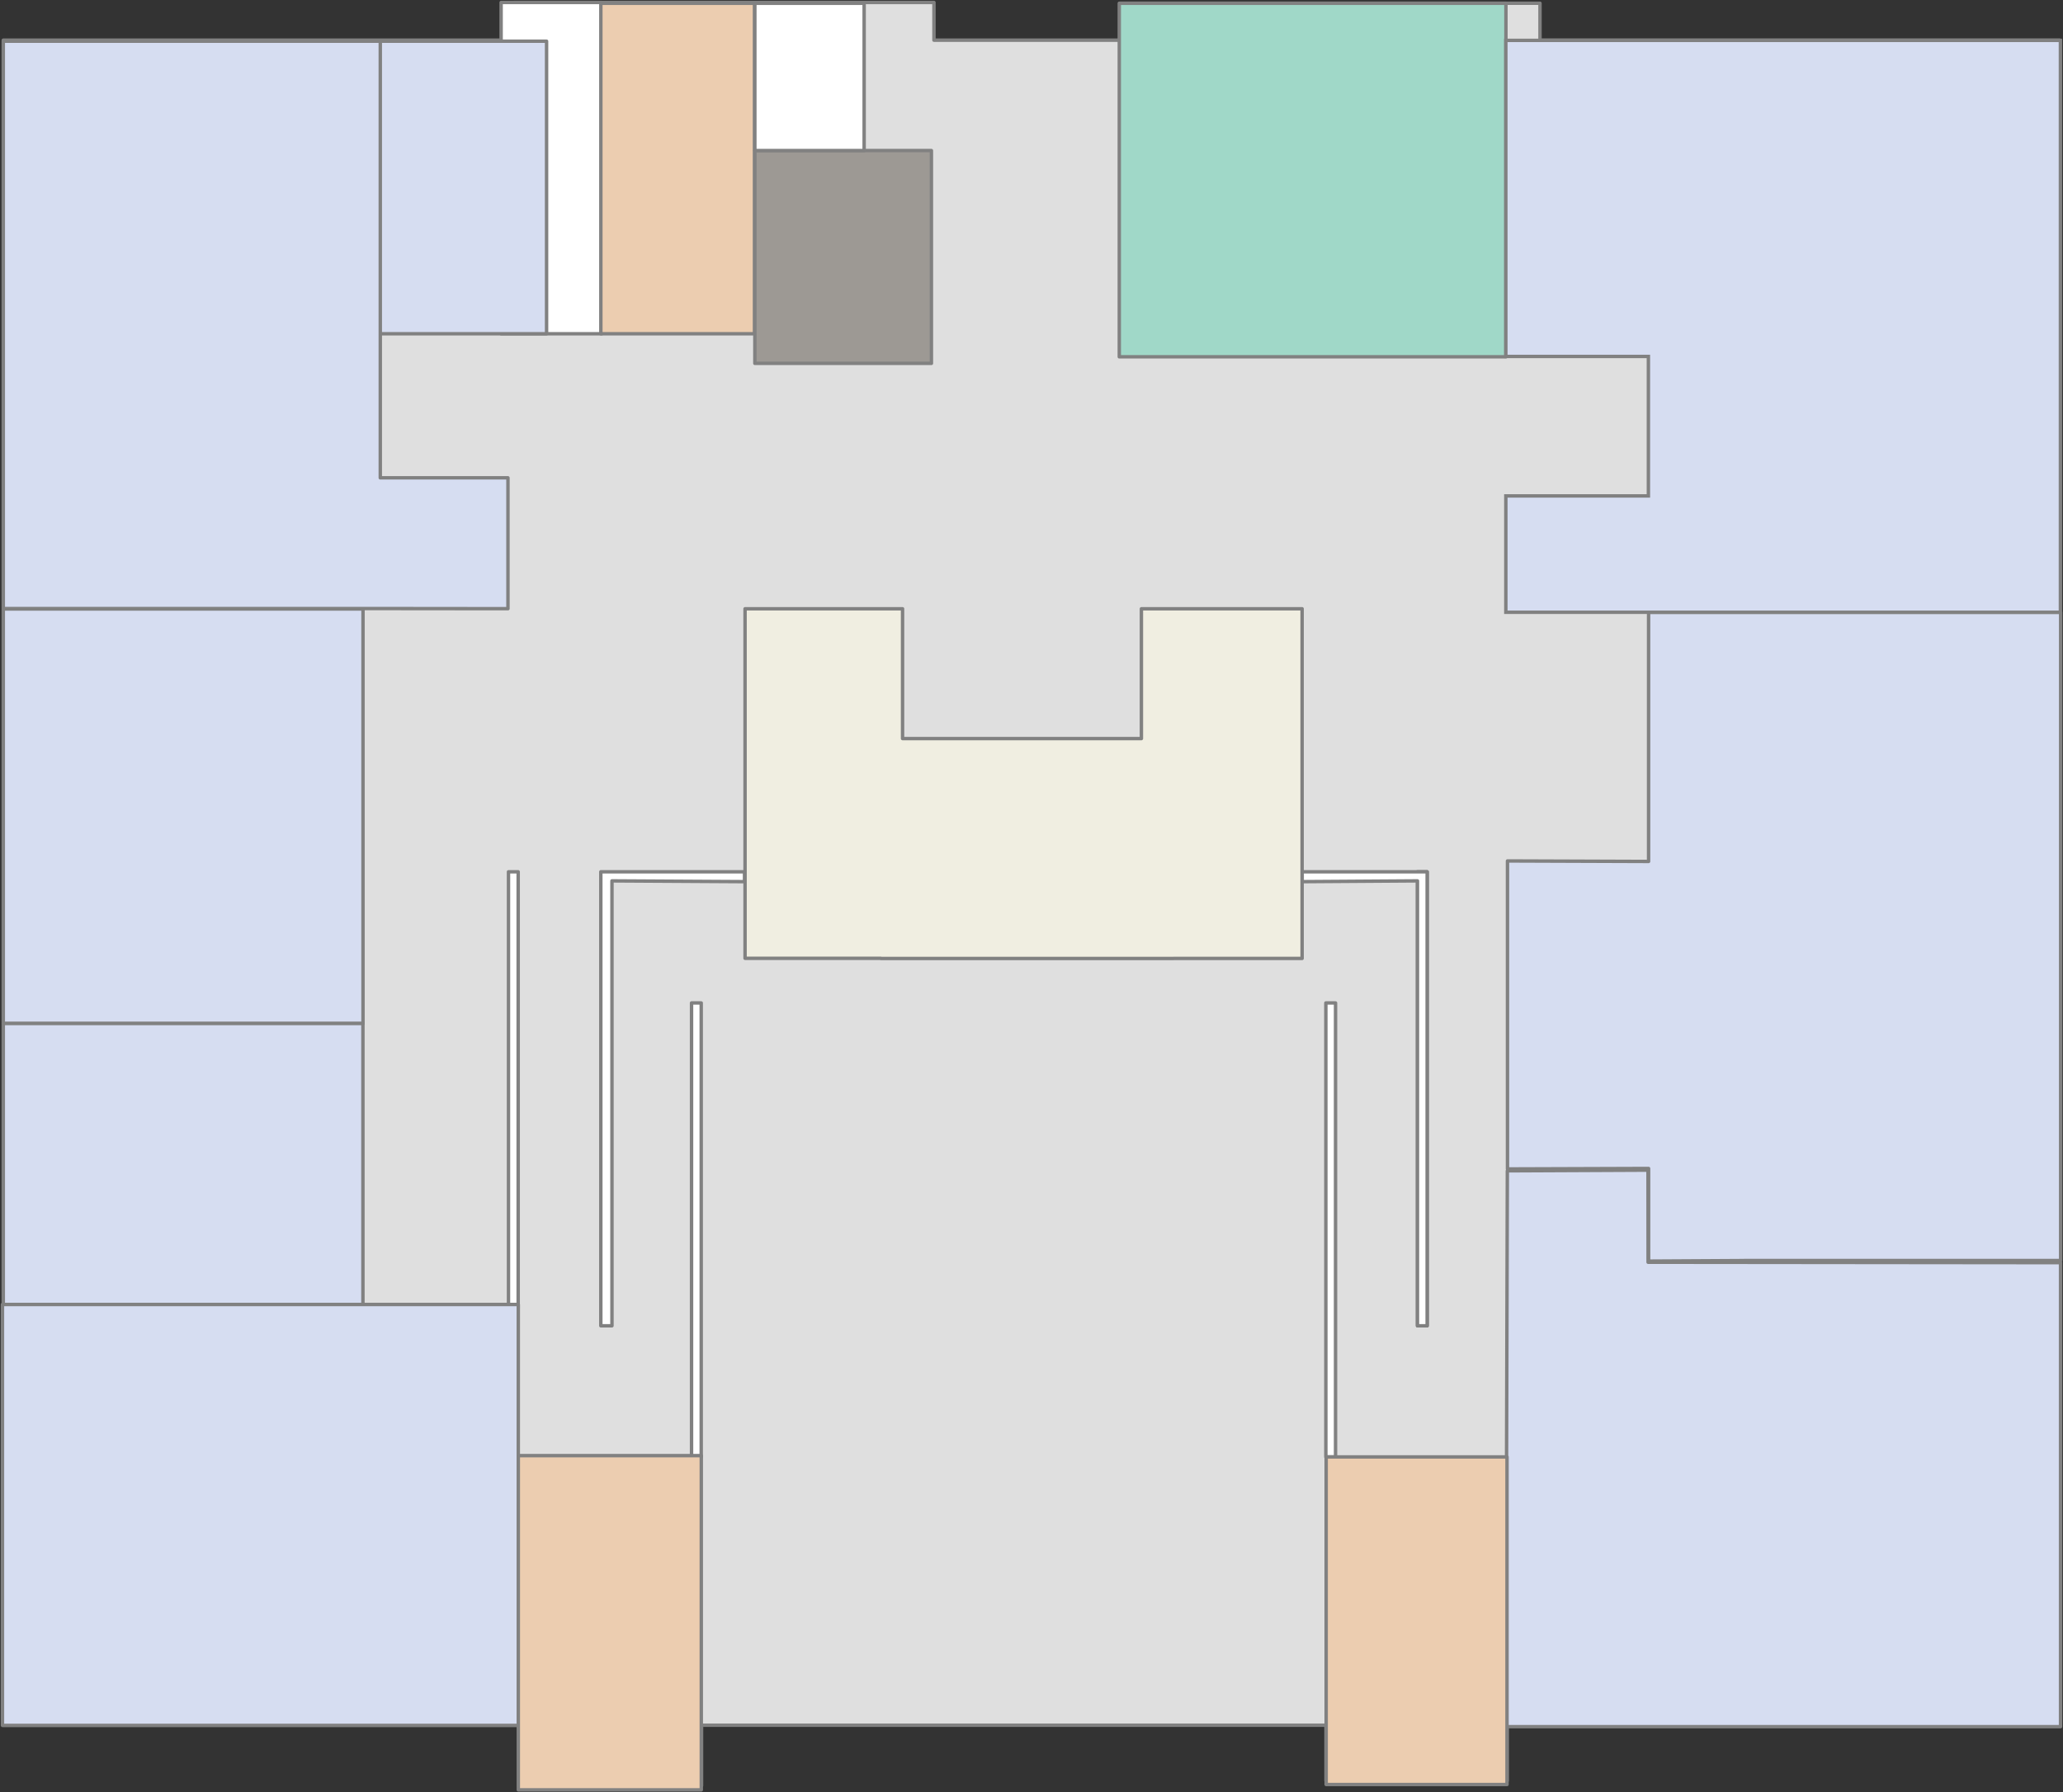 <svg width="2503" height="2175" viewBox="0 0 2503 2175" fill="none" xmlns="http://www.w3.org/2000/svg">
<rect x="0" y="0" width="2503" height="2175" fill="#333333" stroke="none"/>
<path fill-rule="evenodd" clip-rule="evenodd" d="M1608.82 2093.59H851.163V2167H628.847V2093.59H4V48.759H623.437V3H1133.15V48.759H1358.73V3.943H1868.45V48.759H2499V2093.59H1828.55V2161.03H1608.82V2093.59Z" fill="#DFDFDF" stroke="#818181" stroke-width="4.15" stroke-miterlimit="1.5" stroke-linecap="round" stroke-linejoin="round"/>
<path fill-rule="evenodd" clip-rule="evenodd" d="M2000.2 1417.94L1829 1418.52V1044.76L2000.2 1045.37V743H2500.1V1529.66H2115.97V1529.71L2000.2 1530.37V1417.94Z" fill="#D6DDF1" stroke="#818181" stroke-width="4.15" stroke-miterlimit="1.5" stroke-linecap="round" stroke-linejoin="round"/>
<path d="M1620.39 1217.08H1608.64V1768H1620.39V1217.08Z" fill="white" stroke="#818181" stroke-width="4.15" stroke-miterlimit="1.5" stroke-linecap="round" stroke-linejoin="round"/>
<path d="M730 3H608V405H730V3Z" fill="white" stroke="#818181" stroke-width="4.15" stroke-miterlimit="1.5" stroke-linecap="round" stroke-linejoin="round"/>
<path d="M850.782 1217.08H839.032V1768H850.782V1217.08Z" fill="white" stroke="#818181" stroke-width="4.15" stroke-miterlimit="1.5" stroke-linecap="round" stroke-linejoin="round"/>
<path d="M628.694 1057.94H616.944V1588.22H628.694V1057.94Z" fill="white" stroke="#818181" stroke-width="4.15" stroke-miterlimit="1.5" stroke-linecap="round" stroke-linejoin="round"/>
<path d="M1731.54 1057.94H1719.79V1608.86H1731.54V1057.94Z" fill="#DFDFDF" stroke="#818181" stroke-width="4.15" stroke-miterlimit="1.5" stroke-linecap="round" stroke-linejoin="round"/>
<path fill-rule="evenodd" clip-rule="evenodd" d="M1991.35 2095.29V2095.33H1827L1828.83 1420.8L1999.49 1420L1999.59 1531.74L2500 1532.25V2095.29H1991.35Z" fill="#D6DDF1" stroke="#818181" stroke-width="4.15" stroke-miterlimit="1.5" stroke-linecap="round" stroke-linejoin="round"/>
<path d="M663.146 50H460V405H663.146V50Z" fill="#D6DDF1" stroke="#818181" stroke-width="4.15" stroke-miterlimit="1.5" stroke-linecap="round" stroke-linejoin="round"/>
<path fill-rule="evenodd" clip-rule="evenodd" d="M455.273 738.48H4V50H461.391V579.847H616.294V738.642L455.273 738.48Z" fill="#D6DDF1" stroke="#818181" stroke-width="4.15" stroke-miterlimit="1.5" stroke-linecap="round" stroke-linejoin="round"/>
<path d="M440.429 739H4V1242H440.429V739Z" fill="#D6DDF1" stroke="#818181" stroke-width="4.15" stroke-miterlimit="1.5" stroke-linecap="round" stroke-linejoin="round"/>
<path d="M440.332 1242H4V1583.69H440.332V1242Z" fill="#D6DDF1" stroke="#818181" stroke-width="4.15" stroke-miterlimit="1.5" stroke-linecap="round" stroke-linejoin="round"/>
<path d="M628.837 1583L3 1583V2093.78L628.837 2093.78V1583Z" fill="#D6DDF1" stroke="#818181" stroke-width="4.15" stroke-miterlimit="1.5" stroke-linecap="round" stroke-linejoin="round"/>
<path d="M1827.11 4H1358V433H1827.11V4Z" fill="#A0D8C8" stroke="#818181" stroke-width="4.15" stroke-miterlimit="1.5" stroke-linecap="round" stroke-linejoin="round"/>
<path d="M915.497 4H729V405H915.497V4Z" fill="#ECCDB0" stroke="#818181" stroke-width="4.15" stroke-miterlimit="1.5" stroke-linecap="round" stroke-linejoin="round"/>
<path d="M850.854 1766.42H628.854V2172H850.854V1766.42Z" fill="#ECCDB0" stroke="#818181" stroke-width="4.15" stroke-miterlimit="1.5" stroke-linecap="round" stroke-linejoin="round"/>
<path d="M1828.42 1768H1609V2165.51H1828.42V1768Z" fill="#ECCDB0" stroke="#818181" stroke-width="4.15" stroke-miterlimit="1.5" stroke-linecap="round" stroke-linejoin="round"/>
<path fill-rule="evenodd" clip-rule="evenodd" d="M1719.79 1068.95L1579.91 1069.89L1579.9 1057.93H1731.54V1608.85H1719.79V1068.95Z" fill="white" stroke="#818181" stroke-width="4.15" stroke-miterlimit="1.5" stroke-linecap="round" stroke-linejoin="round"/>
<path fill-rule="evenodd" clip-rule="evenodd" d="M742.48 1068.95L903.368 1069.89L903.38 1057.93H728.965V1608.85H742.48V1068.95Z" fill="white" stroke="#818181" stroke-width="4.15" stroke-miterlimit="1.5" stroke-linecap="round" stroke-linejoin="round"/>
<path d="M2499.85 743H1827V601.797H1999.96V432.553H1827V49H2499.85V743Z" fill="#D6DDF1"/>
<path d="M2499.85 743V745.075H2501.93V743H2499.85ZM1827 743H1824.92V745.075H1827V743ZM1827 601.797V599.722H1824.92V601.797H1827ZM1999.96 601.797V603.872H2002.04V601.797H1999.96ZM1999.96 432.553H2002.04V430.478H1999.96V432.553ZM1827 432.553H1824.92V434.628H1827V432.553ZM1827 49V46.925H1824.92V49H1827ZM2499.85 49H2501.93V46.925H2499.85V49ZM2499.85 743V740.925H1827V743V745.075H2499.85V743ZM1827 743H1829.08V601.797H1827H1824.92V743H1827ZM1827 601.797V603.872H1999.96V601.797V599.722H1827V601.797ZM1999.96 601.797H2002.04V432.553H1999.96H1997.89V601.797H1999.96ZM1999.96 432.553V430.478H1827V432.553V434.628H1999.96V432.553ZM1827 432.553H1829.08V49H1827H1824.92V432.553H1827ZM1827 49V51.075H2499.85V49V46.925H1827V49ZM2499.85 49H2497.78V743H2499.85H2501.93V49H2499.85Z" fill="#818181"/>
<path d="M1130.07 182.697H915.854V440.951H1130.07V182.697Z" fill="#9D9994" stroke="#818181" stroke-width="4.15" stroke-miterlimit="1.5" stroke-linecap="round" stroke-linejoin="round"/>
<path d="M1048.44 4H915.861V182.692H1048.44V4Z" fill="white" stroke="#818181" stroke-width="4.15" stroke-miterlimit="1.5" stroke-linecap="round" stroke-linejoin="round"/>
<path fill-rule="evenodd" clip-rule="evenodd" d="M1579.83 738.75V1163.06H1424.06V1163.11H1068.67V1162.91H903.964V738.75H1095.06V896.26H1384.84V741.9V738.75H1579.83Z" fill="#F0EEE1" stroke="#818181" stroke-width="4.15" stroke-miterlimit="1.5" stroke-linecap="round" stroke-linejoin="round"/>
</svg>
